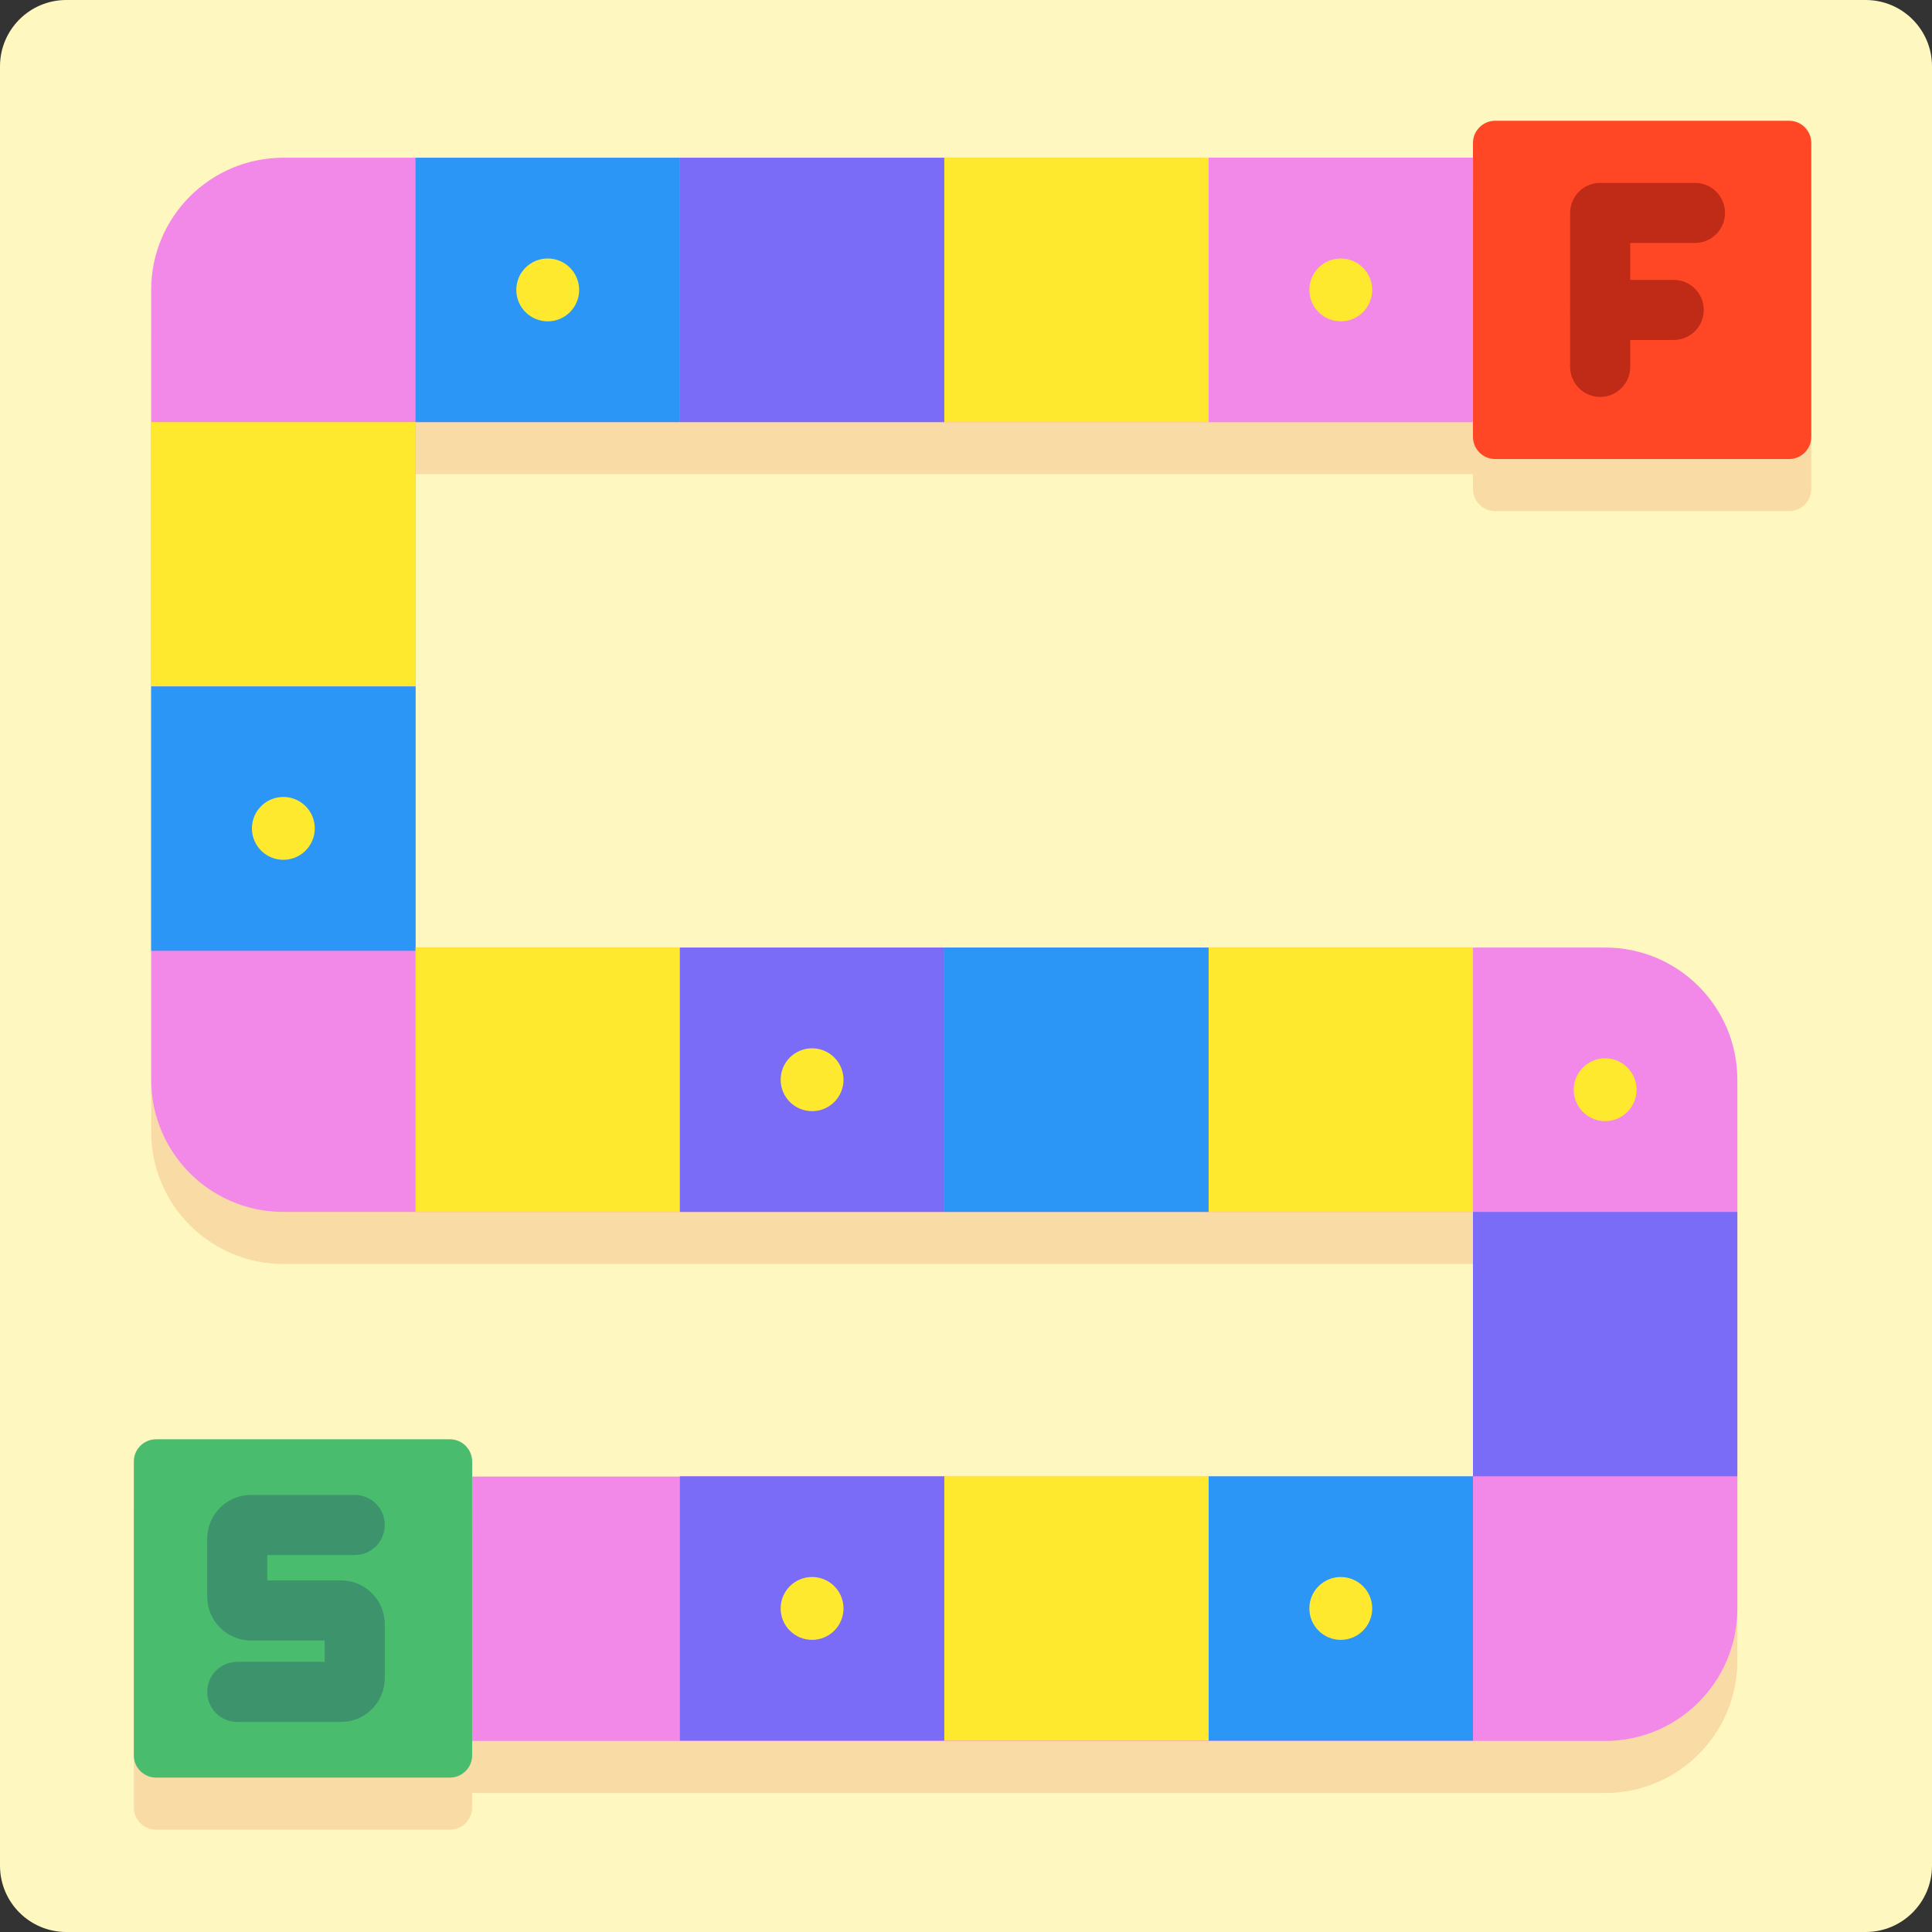 <?xml version="1.0" encoding="iso-8859-1"?>
<!-- Generator: Adobe Illustrator 19.0.0, SVG Export Plug-In . SVG Version: 6.00 Build 0)  -->
<svg version="1.1" id="Capa_1" xmlns="http://www.w3.org/2000/svg" xmlns:xlink="http://www.w3.org/1999/xlink" x="0px" y="0px"
	 viewBox="0 0 512 512" style="enable-background:new 0 0 512 512;" xml:space="preserve">
<rect x="0" y="0" width="512" height="512" fill="#333333" stroke="none"/>
<path style="fill:#FFF7C0;" d="M494.424,512H17.576C7.869,512,0,504.131,0,494.424V17.576C0,7.869,7.869,0,17.576,0h476.848
	C504.131,0,512,7.869,512,17.576v476.848C512,504.131,504.131,512,494.424,512z"/>
<path style="fill:#F9DBA5;" d="M474.113,45.799H396.25c-3.256,0-5.896,2.64-5.896,5.896v3.902H75.095
	c-19.346,0-35.029,15.683-35.029,35.029v209.312c0,19.346,15.683,35.029,35.029,35.029h315.259v70.14h-265.23v-3.985
	c0-3.256-2.64-5.896-5.896-5.896H41.365c-3.256,0-5.896,2.639-5.896,5.896v77.863c0,3.256,2.64,5.896,5.896,5.896h77.863
	c3.256,0,5.896-2.639,5.896-5.896v-3.82h300.259c19.346,0,35.029-15.683,35.029-35.029V299.938
	c0-19.346-15.683-35.029-35.029-35.029H110.124V125.655h280.23v3.903c0,3.256,2.64,5.896,5.896,5.896h77.863
	c3.256,0,5.896-2.64,5.896-5.896V51.695C480.008,48.439,477.369,45.799,474.113,45.799z"/>
<path style="fill:#FF4625;" d="M474.113,121.655H396.25c-3.256,0-5.896-2.64-5.896-5.896V37.896c0-3.256,2.64-5.896,5.896-5.896
	h77.863c3.256,0,5.896,2.64,5.896,5.896v77.863C480.008,119.015,477.369,121.655,474.113,121.655z"/>
<path style="fill:#49BC6E;" d="M119.228,471.081H41.365c-3.256,0-5.896-2.64-5.896-5.896v-77.863c0-3.256,2.64-5.896,5.896-5.896
	h77.863c3.256,0,5.896,2.64,5.896,5.896v77.863C125.124,468.442,122.484,471.081,119.228,471.081z"/>
<path style="fill:#F288E8;" d="M425.383,461.366H125.124v-70.057h265.23v-70.14H75.095c-19.346,0-35.029-15.683-35.029-35.029
	V76.827c0-19.346,15.683-35.029,35.029-35.029h315.259v70.057h-280.23V251.11h315.259c19.346,0,35.029,15.683,35.029,35.029v140.198
	C460.411,445.683,444.729,461.366,425.383,461.366z"/>
<path style="fill:#3D936C;" d="M90.372,456.33H62.871c-4.397,0-7.961-3.564-7.961-7.961s3.564-7.961,7.961-7.961h23.175v-5.662
	h-19.54c-6.394,0-11.596-5.202-11.596-11.595v-15.375c0-6.395,5.202-11.596,11.596-11.596h27.501c4.397,0,7.961,3.564,7.961,7.961
	s-3.564,7.961-7.961,7.961H70.832v6.722h19.54c6.394,0,11.596,5.202,11.596,11.596v14.313
	C101.968,451.128,96.767,456.33,90.372,456.33z"/>
<g>
	<path style="fill:#BF2B17;" d="M424.067,105.188c-4.397,0-7.961-3.564-7.961-7.961v-40.8c0-4.397,3.564-7.961,7.961-7.961h25.121
		c4.397,0,7.961,3.564,7.961,7.961s-3.564,7.961-7.961,7.961h-17.16v32.839C432.028,101.624,428.464,105.188,424.067,105.188z"/>
	<path style="fill:#BF2B17;" d="M443.551,90.095h-19.483c-4.397,0-7.961-3.564-7.961-7.961c0-4.397,3.564-7.961,7.961-7.961h19.483
		c4.397,0,7.961,3.564,7.961,7.961S447.947,90.095,443.551,90.095z"/>
</g>
<rect x="320.3" y="41.798" style="fill:#F288E8;" width="70.06" height="70.06"/>
<rect x="250.24" y="41.798" style="fill:#FFE92F;" width="70.06" height="70.06"/>
<rect x="180.18" y="41.798" style="fill:#7A6CF7;" width="70.06" height="70.06"/>
<rect x="110.12" y="41.798" style="fill:#2B96F5;" width="70.06" height="70.06"/>
<rect x="40.07" y="111.86" style="fill:#FFE92F;" width="70.06" height="70.06"/>
<rect x="40.07" y="181.91" style="fill:#2B96F5;" width="70.06" height="70.06"/>
<rect x="110.12" y="251.11" style="fill:#FFE92F;" width="70.06" height="70.06"/>
<rect x="180.18" y="251.11" style="fill:#7A6CF7;" width="70.06" height="70.06"/>
<rect x="250.24" y="251.11" style="fill:#2B96F5;" width="70.06" height="70.06"/>
<rect x="320.3" y="251.11" style="fill:#FFE92F;" width="70.06" height="70.06"/>
<rect x="390.35" y="321.17" style="fill:#7A6CF7;" width="70.06" height="70.06"/>
<rect x="320.3" y="391.23" style="fill:#2B96F5;" width="70.06" height="70.06"/>
<rect x="250.24" y="391.23" style="fill:#FFE92F;" width="70.06" height="70.06"/>
<rect x="180.18" y="391.23" style="fill:#7A6CF7;" width="70.06" height="70.06"/>
<g>
	<circle style="fill:#FFE92F;" cx="355.32" cy="76.83" r="8.328"/>
	<circle style="fill:#FFE92F;" cx="145.15" cy="76.83" r="8.328"/>
	<circle style="fill:#FFE92F;" cx="75.09" cy="219.53" r="8.328"/>
	<circle style="fill:#FFE92F;" cx="215.21" cy="286.14" r="8.328"/>
	<circle style="fill:#FFE92F;" cx="425.38" cy="288.79" r="8.328"/>
	<circle style="fill:#FFE92F;" cx="355.32" cy="426.25" r="8.328"/>
	<circle style="fill:#FFE92F;" cx="215.21" cy="426.25" r="8.328"/>
</g>
<g>
</g>
<g>
</g>
<g>
</g>
<g>
</g>
<g>
</g>
<g>
</g>
<g>
</g>
<g>
</g>
<g>
</g>
<g>
</g>
<g>
</g>
<g>
</g>
<g>
</g>
<g>
</g>
<g>
</g>
</svg>
